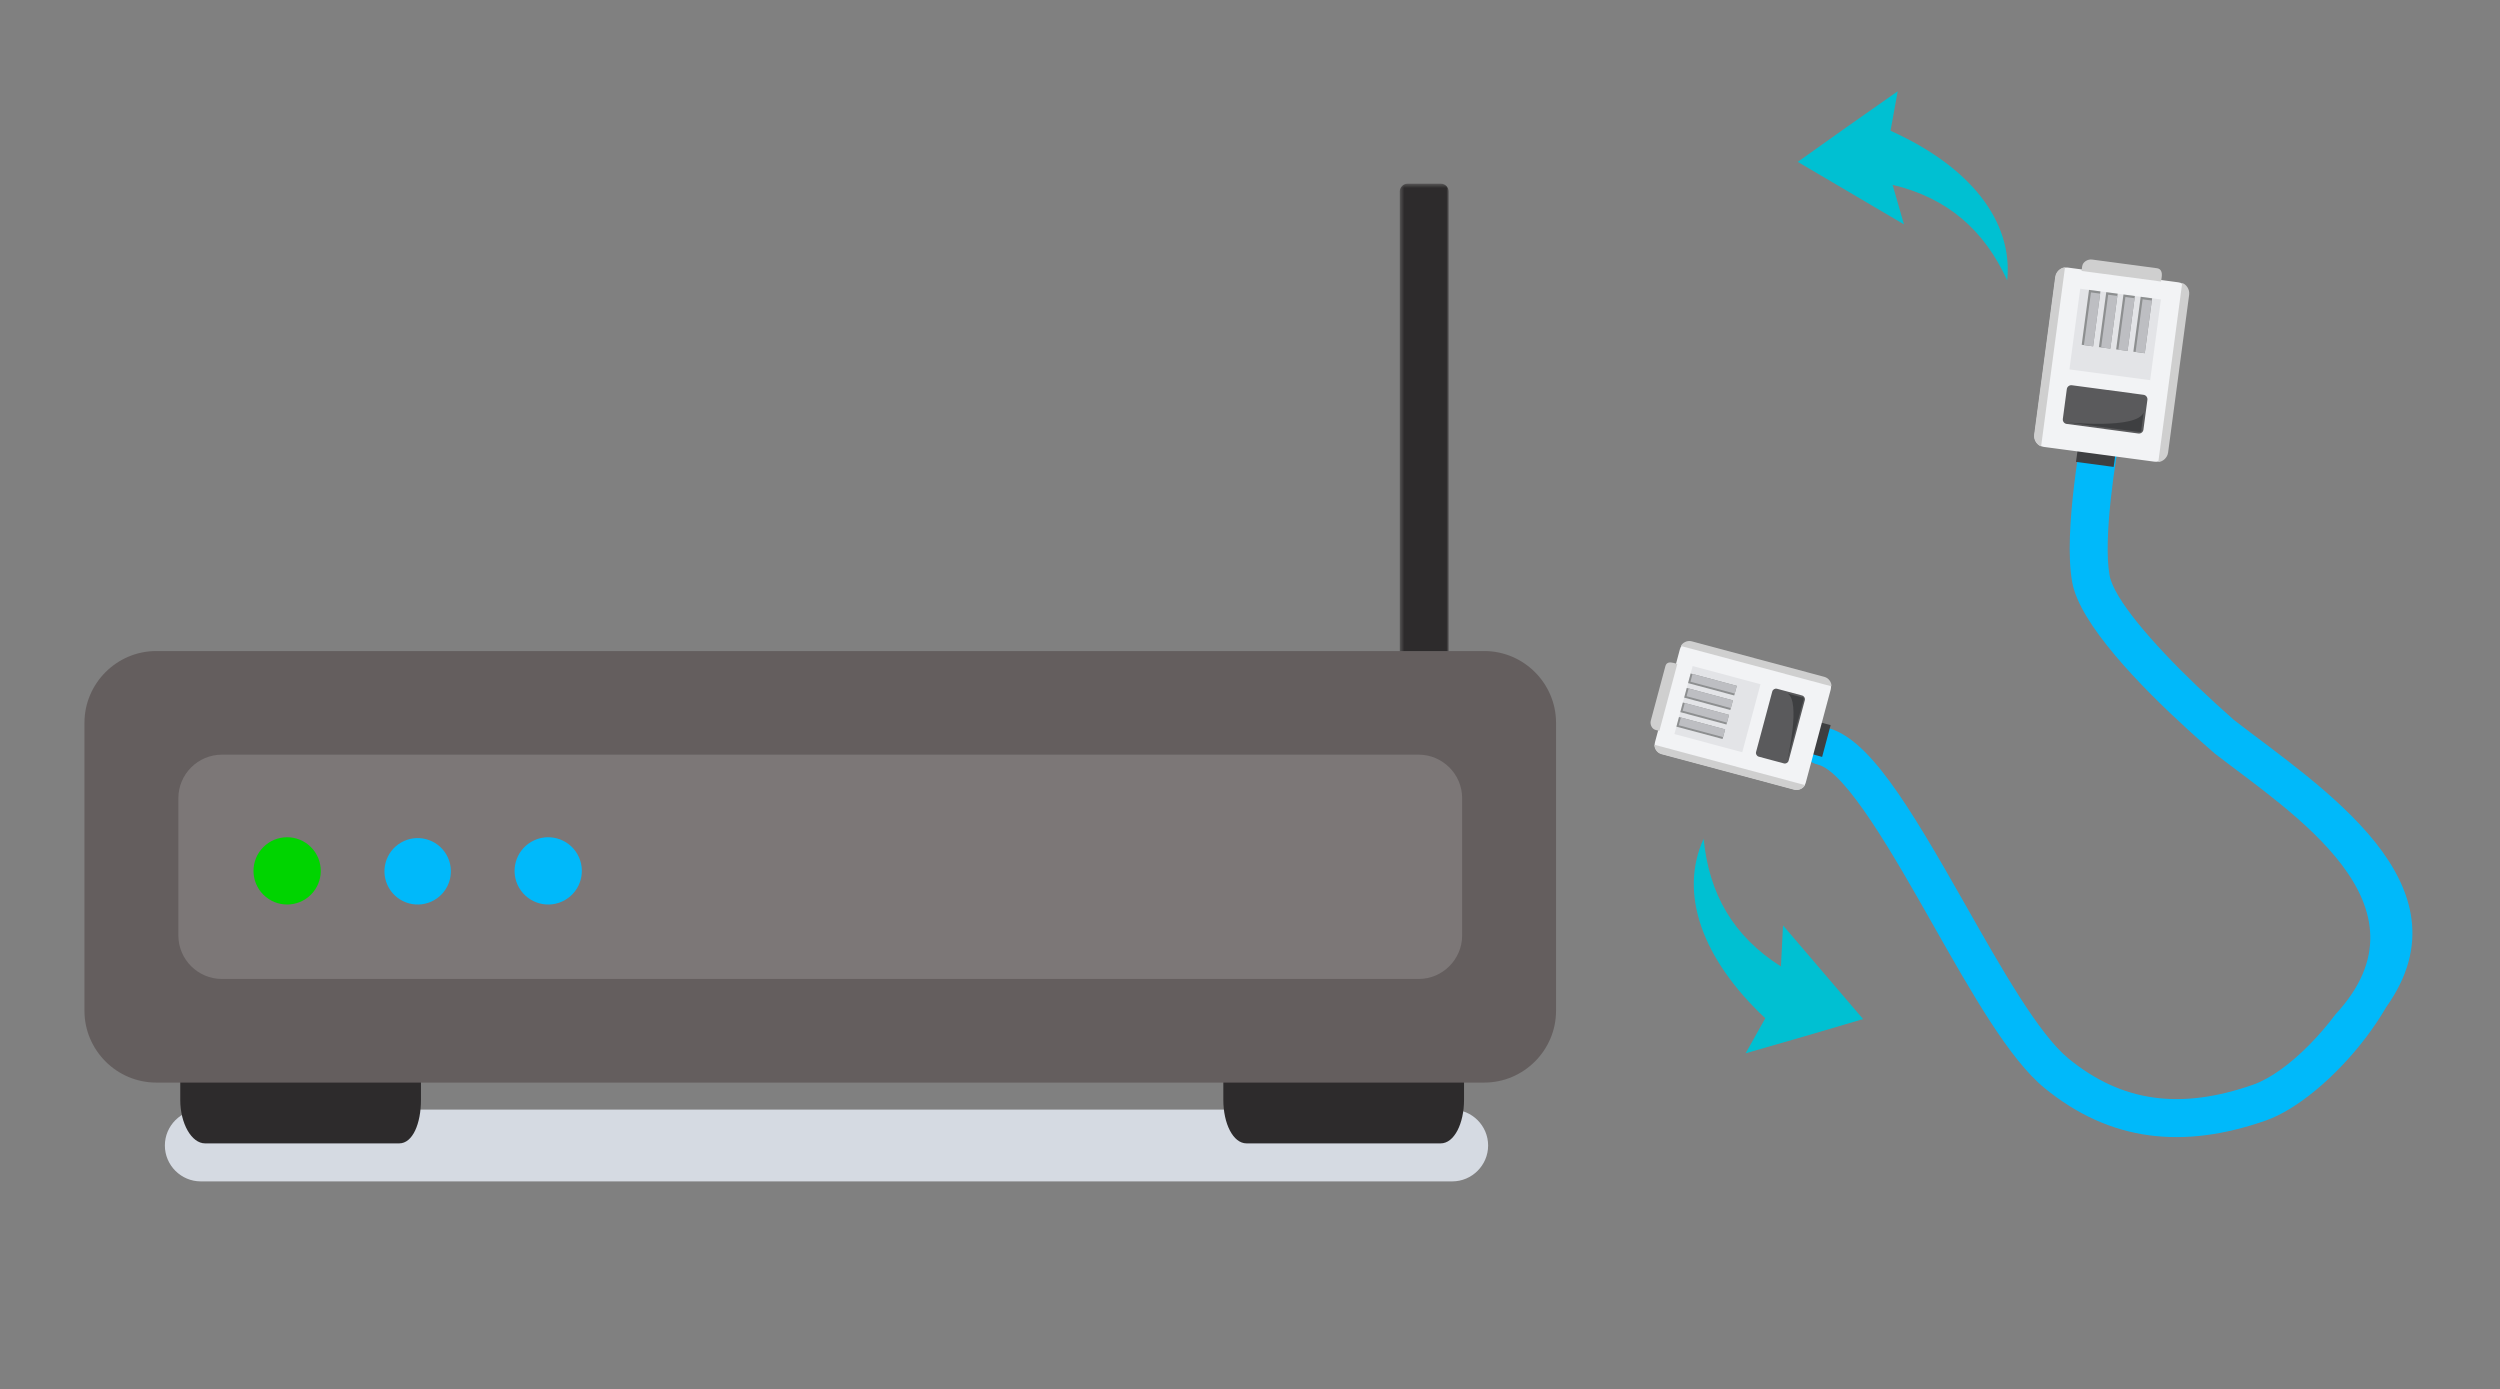 <?xml version="1.0" encoding="UTF-8"?>
<svg width="592px" height="329px" viewBox="0 0 592 329" version="1.1" xmlns="http://www.w3.org/2000/svg" xmlns:xlink="http://www.w3.org/1999/xlink">
    <rect x="0" y="0" width="592" height="329" fill="#808080" stroke="none"/>
    <title>modemInverter</title>
    <defs>
        <polygon id="path-1" points="0.465 0.5 12.048 0.5 12.048 143.268 0.465 143.268"></polygon>
    </defs>
    <g id="Page-1" stroke="none" stroke-width="1" fill="none" fill-rule="evenodd">
        <g id="modemInverter" transform="translate(20, 21)">
            <path d="M488.981,247.847 C480.061,246.657 471.831,242.934 464.156,236.659 C455.781,229.813 446.987,214.298 437.677,197.872 C428.519,181.715 417.124,161.611 410.387,160.03 C408.796,159.657 407.421,158.58 407.03,156.994 C406.119,153.294 409.235,150.521 412.382,151.253 C422.265,153.523 431.489,168.704 445.507,193.435 C453.999,208.417 462.781,223.91 469.852,229.692 C482.401,239.951 496.292,241.907 513.565,235.847 C517.647,234.415 522.363,230.939 526.778,226.481 C528.986,224.251 531.118,221.777 533.057,219.19 C557.079,193.241 522.652,171.495 504.499,157.468 C502.583,155.803 500.423,153.899 498.149,151.826 C486.778,141.454 472.554,126.806 470.714,116.963 C468.438,104.785 473.271,79.951 473.478,78.899 C473.958,76.46 476.317,74.868 478.762,75.353 C481.2,75.832 482.788,78.198 482.309,80.636 C480.993,87.33 477.935,106.608 479.561,115.311 C480.568,120.699 489.415,131.117 500.428,141.636 C503.181,144.266 506.067,146.902 508.986,149.479 C529.526,165.351 565.802,188.352 545.066,217.468 C543.628,219.948 541.989,222.384 540.216,224.718 C533.122,234.054 523.898,241.759 516.544,244.339 C506.653,247.809 497.502,248.984 488.981,247.847 Z" id="Path" fill="#00B9FA"></path>
            <path d="M480.512,89.569 C481.184,84.356 481.987,79.673 482.513,77 C482.992,74.561 481.404,72.196 478.966,71.716 C476.521,71.231 474.162,72.824 473.682,75.262 C473.586,75.749 472.502,81.324 471.588,88.378 L480.512,89.569 Z" id="Path" fill="#3E3F41"></path>
            <path d="M490.182,88.326 L463.992,84.831 C462.591,84.643 461.597,83.344 461.784,81.942 L466.772,44.569 C466.959,43.168 468.259,42.174 469.66,42.361 L495.85,45.856 C497.251,46.043 498.245,47.343 498.058,48.744 L493.07,86.118 C492.883,87.519 491.583,88.513 490.182,88.326 Z" id="Path" fill="#F2F3F5"></path>
            <path d="M468.993,42.305 C467.976,42.362 466.845,43.286 466.675,44.556 L461.687,81.929 C461.518,83.198 462.368,84.387 463.334,84.708 L468.993,42.305 Z" id="Path" fill="#CFCFCF"></path>
            <path d="M491.087,88.413 C492.104,88.356 493.236,87.432 493.405,86.163 L498.393,48.789 C498.563,47.52 497.712,46.331 496.746,46.01 L491.087,88.413 Z" id="Path" fill="#CFCFCF"></path>
            <path d="M491.747,45.67 L491.893,44.572 C492.031,43.541 491.789,42.649 490.758,42.511 L475.397,40.461 C474.366,40.323 473.198,41.027 473.06,42.059 L472.914,43.156 L491.747,45.67 Z" id="Path" fill="#CFCFCF"></path>
            <polygon id="Path" fill="#E3E4E7" points="489.156 69.025 470.045 66.474 472.595 47.363 491.706 49.914"></polygon>
            <polygon id="Path" fill="#8D8F90" points="475.649 61.009 472.942 60.648 474.678 47.642 477.385 48.003"></polygon>
            <polygon id="Path" fill="#BDBEC2" points="475.65 61.009 473.474 60.719 475.139 48.243 477.315 48.534"></polygon>
            <polygon id="Path" fill="#8D8F90" points="479.729 61.553 477.021 61.193 478.757 48.185 481.465 48.547"></polygon>
            <polygon id="Path" fill="#BDBEC2" points="479.729 61.554 477.552 61.263 479.217 48.788 481.394 49.078"></polygon>
            <polygon id="Path" fill="#8D8F90" points="483.808 62.097 481.1 61.736 482.836 48.73 485.543 49.092"></polygon>
            <polygon id="Path" fill="#BDBEC2" points="483.808 62.097 481.631 61.807 483.296 49.331 485.473 49.621"></polygon>
            <polygon id="Path" fill="#8D8F90" points="487.887 62.642 485.179 62.281 486.915 49.274 489.623 49.635"></polygon>
            <polygon id="Path" fill="#BDBEC2" points="487.886 62.642 485.709 62.352 487.374 49.876 489.551 50.166"></polygon>
            <path d="M486.371,81.658 L469.391,79.391 C468.812,79.314 468.402,78.777 468.479,78.198 L469.421,71.137 C469.498,70.558 470.036,70.148 470.614,70.225 L487.594,72.491 C488.173,72.568 488.583,73.105 488.506,73.684 L487.564,80.746 C487.487,81.324 486.95,81.735 486.371,81.658 Z" id="Path" fill="#5A5A5C"></path>
            <path d="M487.61,76.671 L487.071,80.706 C487.071,80.706 487.351,81.401 486.422,81.277 C485.492,81.153 469.424,79.009 469.424,79.009 C469.424,79.009 486.061,80.715 487.61,76.671 Z" id="Path" fill="#3E3F41"></path>
            <path d="M413.496,150.715 C409.111,149.561 405.193,148.354 402.964,147.606 C400.931,146.925 398.73,148.025 398.048,150.062 C397.36,152.105 398.459,154.305 400.492,154.987 C400.897,155.122 405.547,156.671 411.481,158.236 L413.496,150.715 Z" id="Path" fill="#3E3F41"></path>
            <path d="M413.512,142.286 L407.599,164.357 C407.282,165.538 406.059,166.246 404.881,165.93 L373.458,157.51 C372.281,157.195 371.575,155.97 371.892,154.789 L377.806,132.719 C378.122,131.537 379.345,130.829 380.523,131.145 L411.945,139.564 C413.124,139.88 413.829,141.105 413.512,142.286 Z" id="Path" fill="#F2F3F5"></path>
            <path d="M371.77,155.355 C371.705,156.233 372.37,157.307 373.437,157.592 L404.859,166.012 C405.926,166.298 407.038,165.701 407.421,164.908 L371.77,155.355 Z" id="Path" fill="#CFCFCF"></path>
            <path d="M413.688,141.519 C413.753,140.641 413.088,139.568 412.021,139.282 L380.599,130.863 C379.532,130.577 378.42,131.174 378.037,131.967 L413.688,141.519 Z" id="Path" fill="#CFCFCF"></path>
            <path d="M377.188,136.216 L376.266,135.968 C375.398,135.736 374.608,135.845 374.375,136.714 L370.907,149.658 C370.674,150.528 371.146,151.607 372.013,151.839 L372.936,152.086 L377.188,136.216 Z" id="Path" fill="#CFCFCF"></path>
            <polygon id="Path" fill="#E3E4E7" points="392.568 157.133 396.884 141.027 380.815 136.722 376.5 152.827"></polygon>
            <polygon id="Path" fill="#8D8F90" points="387.904 154 388.516 151.719 377.58 148.789 376.969 151.07"></polygon>
            <polygon id="Path" fill="#BDBEC2" points="388.024 153.554 388.516 151.719 378.027 148.909 377.535 150.743"></polygon>
            <polygon id="Path" fill="#8D8F90" points="388.826 150.563 389.437 148.282 378.502 145.352 377.891 147.633"></polygon>
            <polygon id="Path" fill="#BDBEC2" points="388.946 150.117 389.437 148.282 378.949 145.472 378.457 147.306"></polygon>
            <polygon id="Path" fill="#8D8F90" points="389.746 147.126 390.357 144.845 379.422 141.915 378.811 144.196"></polygon>
            <polygon id="Path" fill="#BDBEC2" points="389.866 146.679 390.357 144.845 379.868 142.034 379.377 143.869"></polygon>
            <polygon id="Path" fill="#8D8F90" points="390.668 143.689 391.279 141.408 380.344 138.478 379.732 140.759"></polygon>
            <polygon id="Path" fill="#BDBEC2" points="390.788 143.242 391.279 141.408 380.79 138.597 380.299 140.432"></polygon>
            <path d="M407.38,144.815 L403.546,159.123 C403.416,159.611 402.91,159.904 402.424,159.773 L396.487,158.182 C396,158.052 395.709,157.546 395.839,157.058 L399.673,142.749 C399.804,142.262 400.309,141.969 400.796,142.1 L406.733,143.69 C407.22,143.821 407.511,144.327 407.38,144.815 Z" id="Path" fill="#5A5A5C"></path>
            <path d="M403.252,143.2 L406.644,144.109 C406.644,144.109 407.271,143.946 407.061,144.729 L403.223,159.053 C403.223,159.053 406.539,144.976 403.252,143.2 Z" id="Path" fill="#3E3F41"></path>
            <path d="M323.888,258.753 L27.54,258.753 C22.866,258.753 19.041,254.928 19.041,250.253 C19.041,245.578 22.866,241.754 27.54,241.754 L323.888,241.754 C328.563,241.754 332.388,245.578 332.388,250.253 C332.388,254.928 328.563,258.753 323.888,258.753 Z" id="Path" fill="#D5DAE2"></path>
            <path d="M22.684,234.754 L22.684,239.462 C22.684,245.041 25.357,249.754 28.565,249.754 L74.528,249.754 C77.736,249.754 79.684,245.041 79.684,239.462 L79.684,234.754 L22.684,234.754 Z" id="Path" fill="#2D2B2C"></path>
            <path d="M269.684,234.754 L269.684,239.462 C269.684,245.041 271.982,249.754 275.19,249.754 L321.153,249.754 C324.361,249.754 326.684,245.041 326.684,239.462 L326.684,234.754 L269.684,234.754 Z" id="Path" fill="#2D2B2C"></path>
            <g id="Clipped" transform="translate(311, 22)">
                <mask id="mask-2" fill="white">
                    <use xlink:href="#path-1"></use>
                </mask>
                <g id="Path"></g>
                <path d="M10.192,143.269 L2.321,143.269 C1.3,143.269 0.465,142.433 0.465,141.413 L0.465,2.357 C0.465,1.335 1.3,0.499 2.321,0.499 L10.192,0.499 C11.213,0.499 12.048,1.335 12.048,2.357 L12.048,141.413 C12.048,142.433 11.213,143.269 10.192,143.269 Z" id="Path" fill="#2D2B2C" mask="url(#mask-2)"></path>
            </g>
            <path d="M331.471,235.355 L17,235.355 C7.65,235.355 0,227.705 0,218.355 L0,150.167 C0,140.817 7.65,133.167 17,133.167 L331.471,133.167 C340.821,133.167 348.471,140.817 348.471,150.167 L348.471,218.355 C348.471,227.705 340.821,235.355 331.471,235.355 Z" id="Path" fill="#645E5E"></path>
            <path d="M315.935,210.818 L32.537,210.818 C26.871,210.818 22.236,206.182 22.236,200.516 L22.236,168.005 C22.236,162.339 26.871,157.704 32.537,157.704 L315.935,157.704 C321.601,157.704 326.236,162.339 326.236,168.005 L326.236,200.516 C326.236,206.182 321.601,210.818 315.935,210.818 Z" id="Path" fill="#7C7777"></path>
            <path d="M53.625,190.858 C50.515,193.968 45.471,193.968 42.36,190.858 C39.25,187.748 39.25,182.704 42.36,179.593 C45.471,176.483 50.515,176.483 53.625,179.593 C56.736,182.704 56.736,187.748 53.625,190.858 Z" id="Path" fill="#00D400"></path>
            <path d="M82.837,192.138 C79.075,194.31 74.264,193.021 72.092,189.259 C69.92,185.496 71.209,180.686 74.971,178.514 C78.733,176.341 83.544,177.63 85.716,181.393 C87.888,185.156 86.599,189.966 82.837,192.138 Z" id="Path" fill="#00B9FA"></path>
            <path d="M113.799,192.124 C109.989,194.324 105.117,193.019 102.918,189.209 C100.718,185.399 102.024,180.527 105.834,178.328 C109.643,176.129 114.515,177.434 116.715,181.243 C118.914,185.054 117.609,189.925 113.799,192.124 Z" id="Path" fill="#00B9FA"></path>
            <path d="M405.711,17.328 C414.084,22.256 422.063,26.953 430.859,32.13 C429.87,28.698 429.105,26.042 428.163,22.767 C441.194,25.881 449.843,33.459 455.311,45.39 C456.709,31.372 446.547,18.443 427.674,9.968 C428.185,7.154 428.713,4.252 429.375,0.611 C424.996,3.685 421.138,6.379 417.294,9.095 C413.523,11.759 409.766,14.445 405.711,17.328 Z" id="Path" fill="#00C0D2"></path>
            <path d="M421.18,220.317 C414.869,212.931 408.853,205.893 402.222,198.134 C402.04,201.701 401.898,204.461 401.723,207.864 C390.415,200.677 384.705,190.697 383.42,177.635 C377.534,190.435 382.933,205.968 398.018,220.125 C396.619,222.619 395.175,225.192 393.364,228.419 C398.505,226.938 403.03,225.647 407.548,224.33 C411.982,223.039 416.408,221.723 421.18,220.317 Z" id="Path" fill="#00C0D2"></path>
        </g>
    </g>
</svg>